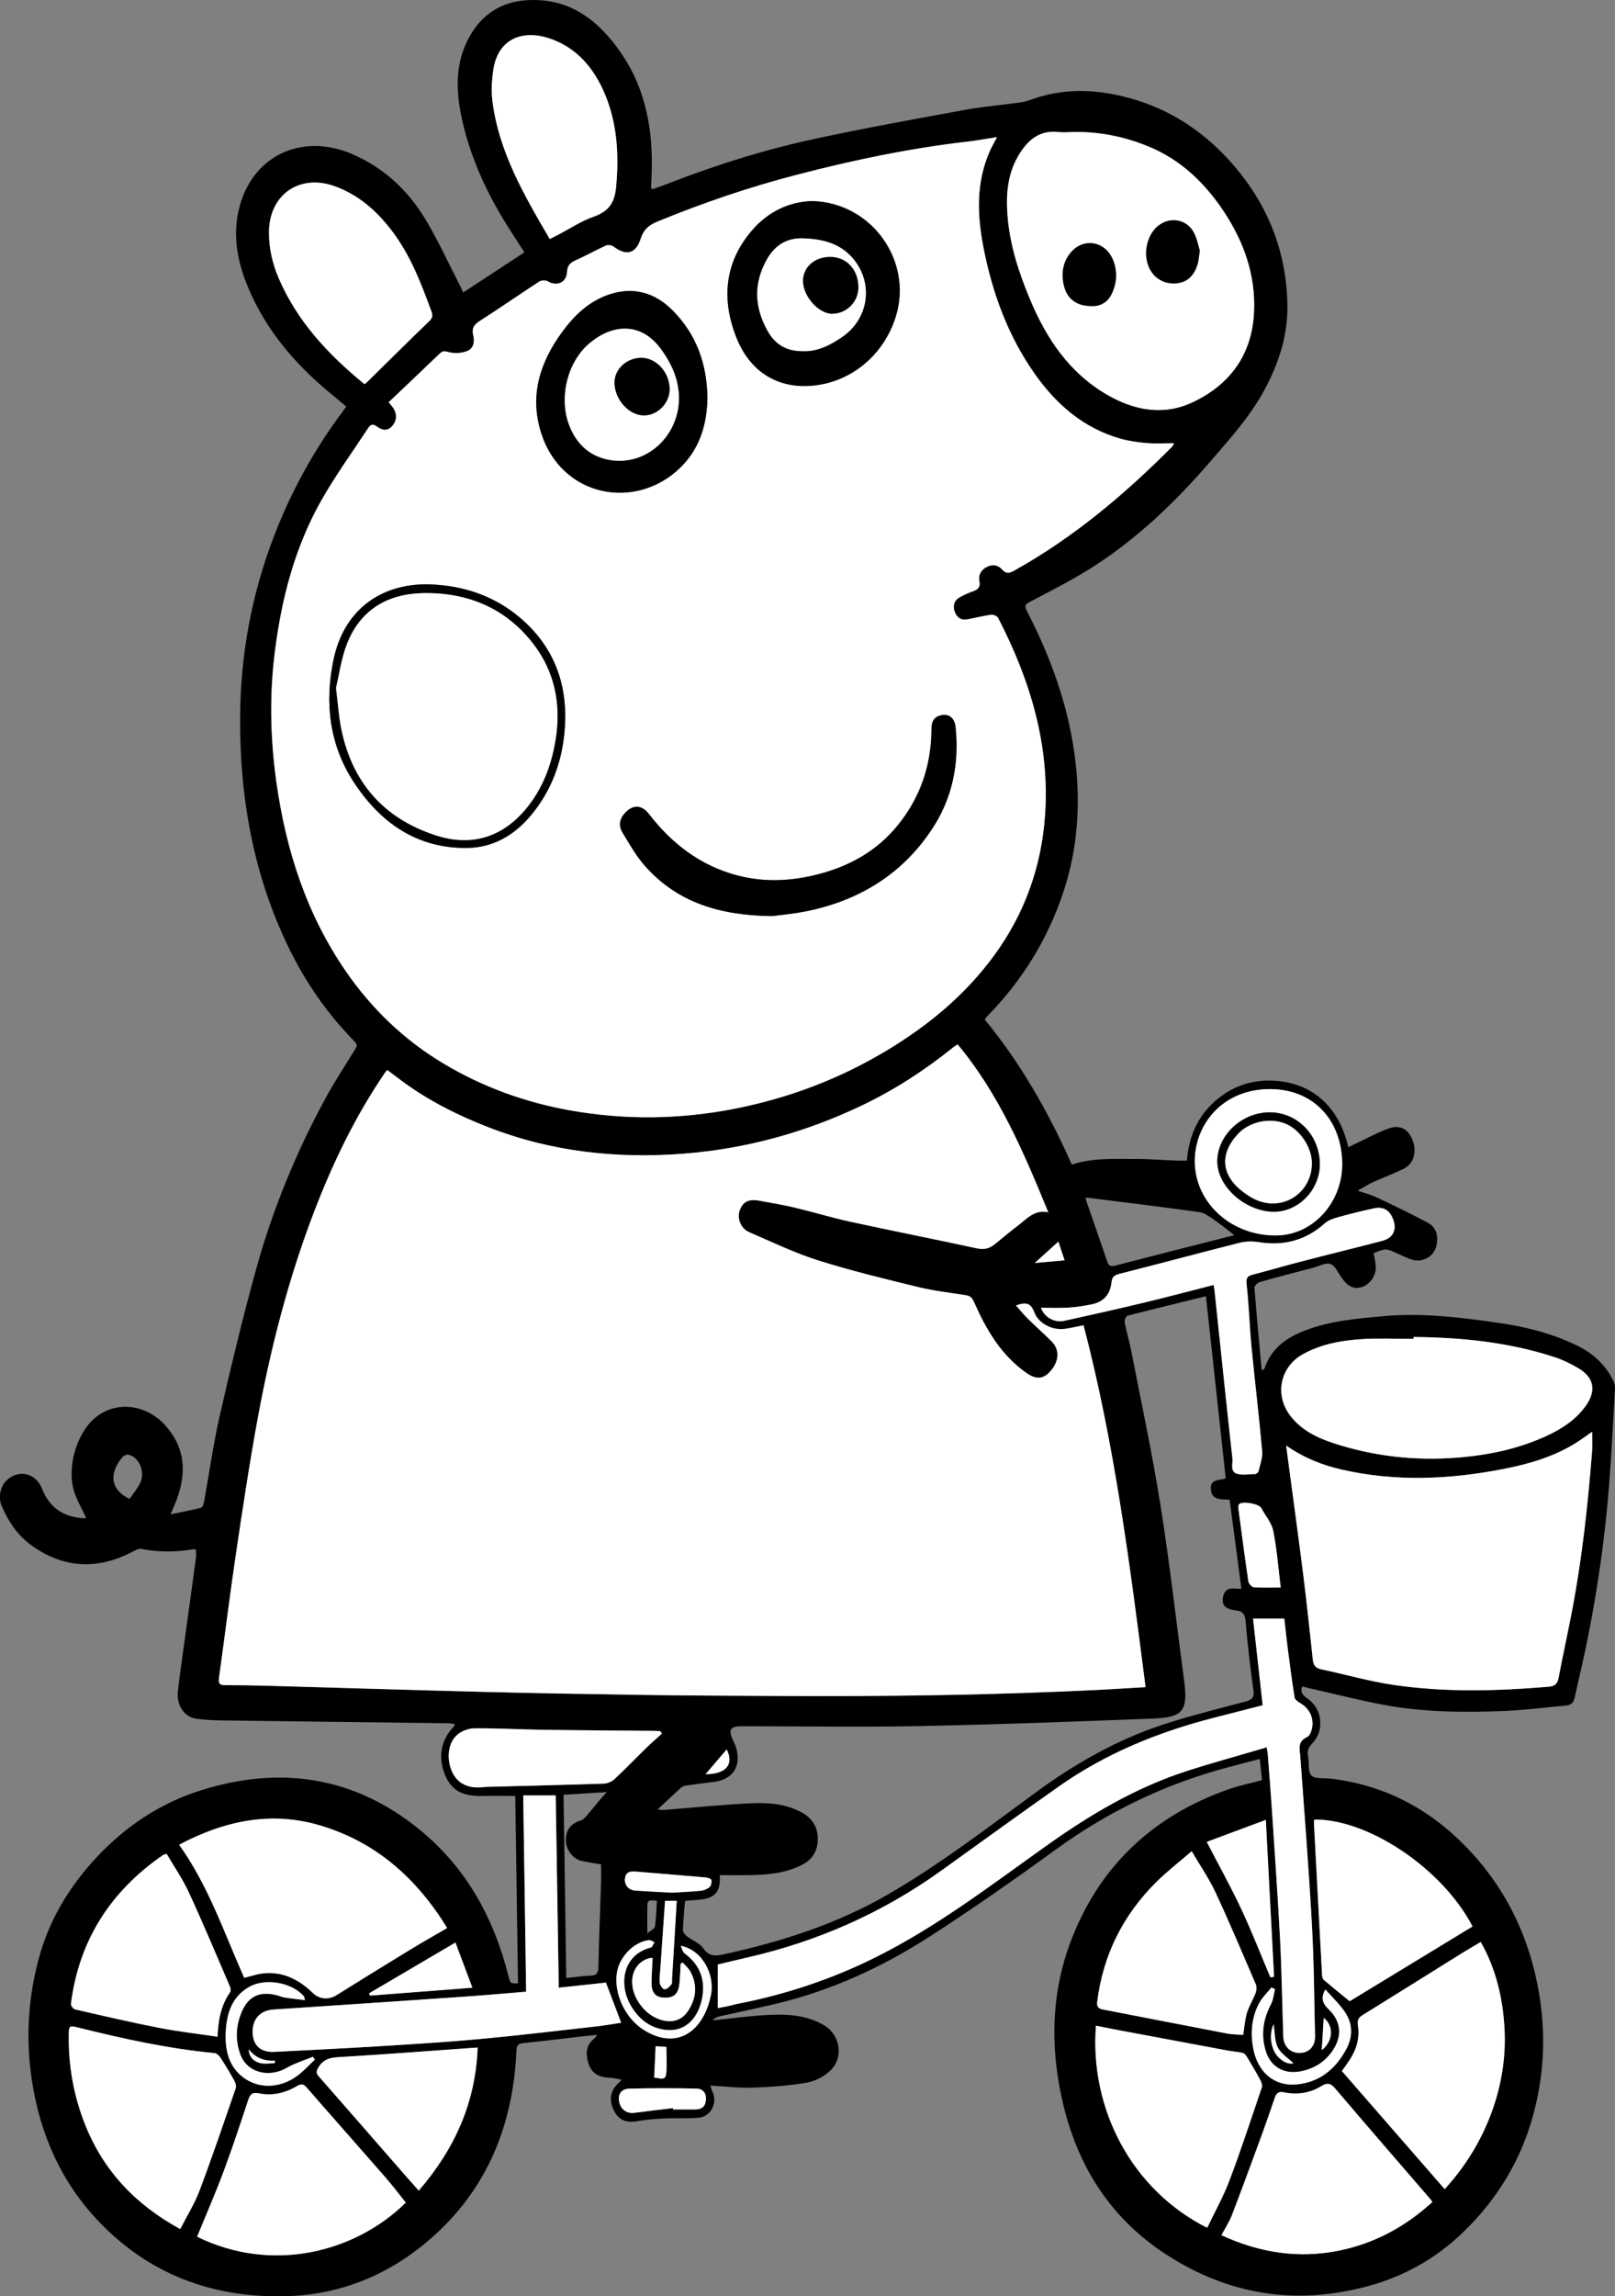 <?xml version="1.0" encoding="utf-8"?>
<!-- Generator: Adobe Illustrator 26.0.0, SVG Export Plug-In . SVG Version: 6.00 Build 0)  -->
<svg version="1.1" id="Capa_1" xmlns="http://www.w3.org/2000/svg" xmlns:xlink="http://www.w3.org/1999/xlink" x="0px" y="0px"
	 viewBox="0 0 595.28 845.86" style="enable-background:new 0 0 595.28 845.86;" xml:space="preserve">
<rect x="0" y="0" width="595.28" height="845.86" fill="#808080" stroke="none"/>
<style type="text/css">
	.st0{fill:#FFFFFF;}
</style>
<g>
	<path d="M362.98,375.57c13.35,16.22,23.63,34.38,32.08,53.43c7.71-2.55,15.38-2.02,22.97-2.07c5.19-0.03,10.38,0.4,15.57,0.6
		c1.2,0.05,2.41,0.01,3.91,0.01c0.69-9.66,4.56-17.61,12.2-23.44c5.52-4.21,11.92-6.23,18.79-6.05c14.7,0.37,25.06,9.34,28.48,24.56
		c1.03-0.5,1.97-0.98,2.92-1.42c3.99-1.87,7.88-4.05,12.02-5.51c4.21-1.48,7.19,0.28,8.75,4.34c1.66,4.33,0.4,8.73-3.32,10.55
		c-3.64,1.78-7.47,3.17-11.16,4.85c-1.76,0.8-3.4,1.87-5.75,3.19c2.91,1.02,5.16,1.59,7.22,2.57c6.28,2.99,12.57,5.98,18.69,9.28
		c2.81,1.51,3.77,4.35,3.27,7.57c-0.48,3.11-2.3,5.19-5.24,6.07c-1.17,0.35-2.63,0.32-3.81-0.03c-1.97-0.6-3.83-1.58-5.73-2.43
		c-4.01-1.8-4.01-1.81-8.51-0.02c0.27,1.73,0.72,3.45,0.77,5.19c0.1,3.25-2.28,6.43-5.23,7.33c-2.76,0.85-4.95-0.15-7.16-3.19
		c-1.37-1.88-2.46-4.6-4.31-5.32c-1.71-0.67-4.26,0.81-6.43,1.38c-6.57,1.73-13.15,3.42-19.68,5.28c-0.8,0.23-1.96,1.42-1.91,2.08
		c0.77,9.97,1.71,19.94,2.63,29.9c0.01,0.15,0.22,0.28,0.42,0.53c0.25-0.28,0.6-0.49,0.7-0.79c2.39-7.14,7.77-11.09,14.46-13.73
		c9.55-3.76,19.63-4.57,29.69-5.47c14.12-1.26,28.09,0.49,42.03,2.48c9.93,1.42,19.61,3.85,28.71,8.24
		c6.05,2.92,10.84,7.17,13.74,13.32c0.38,0.81,0.55,1.82,0.5,2.71c-0.67,11.79-1.25,23.58-2.15,35.35
		c-1.46,19.03-4.17,37.9-7.89,56.61c-1.45,7.31-3.22,14.55-4.8,21.83c-0.39,1.81-1.34,2.77-3.24,2.94
		c-7.61,0.65-15.21,1.7-22.84,1.99c-14.64,0.56-29.3,0.49-43.77-2.17c-9.43-1.74-18.74-4.14-28.1-6.25c-0.8-0.18-1.6-0.39-2.46-0.6
		c-0.92,2.29,0.43,3.34,1.83,4.34c3.74,2.69,5.25,6.5,4.69,10.87c-0.26,2-1.35,4.21-2.75,5.64c-1.53,1.56-2.03,2.9-1.63,4.95
		c0.47,2.38-0.13,5.63,1.24,6.99c1.36,1.36,4.58,0.86,7,1.14c19.54,2.26,35.97,10.84,49.65,24.78
		c15.69,15.99,24.58,35.36,27.72,57.4c2.01,14.09,1.11,28.02-2.66,41.82c-4.6,16.85-13.4,31.14-25.87,43.17
		c-10.11,9.74-22.08,16.4-35.69,19.97c-25.97,6.82-50.28,3.07-72.96-11.38c-23.17-14.76-35.45-36.43-40.18-62.92
		c-3.17-17.75-2.24-35.4,4.02-52.23c10.38-27.92,30.18-46.73,58.29-56.64c3.98-1.4,8.15-2.25,12.46-3.41
		c-0.26-2.41-0.52-4.9-0.83-7.8c-4.71,1.24-9.15,2.35-13.57,3.57c-22.33,6.18-42.8,16.11-61.58,29.77
		c-15.19,11.04-30.61,21.81-46.39,32c-17.36,11.21-36.04,19.82-56.25,24.71c-7.06,1.71-14.18,3.16-21.27,4.75
		c-0.93,0.21-1.83,0.58-2.57,1.5c6.06-0.64,12.1-1.46,18.17-1.88c7.76-0.54,15.52-0.5,22.59,3.51c6.21,3.52,7.71,11.98,2.56,16.87
		c-2.28,2.17-5.58,3.91-8.67,4.44c-6.56,1.13-13.27,1.61-19.93,1.83c-5.05,0.17-10.12-0.46-15.58-0.75
		c0.31,0.98,0.41,1.59,0.68,2.11c2.09,3.94-0.38,9.27-4.85,9.7c-4.31,0.41-8.68,0.1-13.01,0.3c-3.19,0.14-6.41,0.4-9.55,0.96
		c-4.25,0.75-6.99-0.29-8.79-3.79c-2.04-4-1.39-7.62,1.88-10.41c0.2-0.17,0.34-0.41,0.87-1.07c-1.7-0.28-3.1-0.67-4.51-0.72
		c-3.77-0.13-6.54-1.52-7.71-5.38c-1.08-3.54-0.9-6.7,2.3-9.13c0.26-0.2,0.41-0.54,0.95-1.28c-2.39,0.26-4.29,0.45-6.18,0.66
		c-6.94,0.8-13.87,1.67-20.82,2.37c-1.89,0.19-2.65,0.54-2.75,2.78c-1.21,27.34-10.73,51.08-31.65,69.3
		c-15.05,13.11-32.76,20.55-52.87,21.16c-27.22,0.83-50.91-7.92-69.78-27.86c-13.55-14.32-21.2-31.69-24.24-51.16
		c-2.47-15.85-1.5-31.53,2.9-46.86c3.91-13.62,11.24-25.47,20.95-35.85c10.75-11.48,23.55-19.96,38.46-24.63
		c29.2-9.13,56.39-5.14,80.48,14.47c17.18,13.99,27.34,32.43,32.73,53.69c0.77,3.03,0.7,3.05,3.59,2.98
		c-0.34-22.9-0.67-45.79-1.01-69.04c-4.22,0-8.16-0.06-12.1,0.01c-7.42,0.14-11.32-2-13.74-7.65c-2.74-6.37-1.59-13.01,3.07-17.79
		c0.18-0.18,0.26-0.45,0.55-0.97c-0.85-0.15-1.53-0.36-2.22-0.37c-28.05-0.36-56.1-0.68-84.15-1.06c-3-0.04-6.02-0.21-8.99-0.62
		c-4.45-0.61-7.37-4.96-6.77-10.19c0.71-6.28,1.64-12.54,2.5-18.81c1.38-10.1,2.79-20.19,4.16-30.3c0.12-0.92,0.02-1.87,0.02-2.83
		c-0.28-0.13-0.55-0.39-0.76-0.35c-6.48,1.13-12.94,1.24-19.43-0.08c-1.01-0.2-2.31,0.57-3.36,1.12
		c-12.85,6.67-25.25,6.08-37.07-2.38c-5.13-3.67-8.54-8.79-10.99-14.51c-1.46-3.4-0.45-7.49,1.99-9.66
		c4.49-3.97,10.6-2.48,12.89,3.34c2.84,7.2,8.22,10.48,15.7,10.83c0.15,0.01,0.31-0.19,0.48-0.3c-1.36-2.85-2.92-5.62-4.03-8.55
		c-3.36-8.81,0.15-21.99,7.3-28.09c7.62-6.49,18.87-5.14,25.89,2.64c7.6,8.43,7.91,17.7,4.16,27.7c-0.52,1.39-1.16,2.74-2.17,5.13
		c4.28-0.88,7.81-1.52,11.26-2.43c0.55-0.15,0.97-1.5,1.13-2.35c1.93-10.58,3.39-21.26,5.79-31.73
		c4.13-18.02,8.45-36.01,13.38-53.82c6.08-21.99,14.73-43.04,25.65-63.09c3.29-6.04,7.09-11.81,10.7-17.67
		c0.69-1.12,1.18-1.82-0.08-3.09c-10.08-10.25-18.17-21.93-24.42-34.87c-12.92-26.72-17.93-55.07-17.76-84.57
		c0.13-22.73,4.13-44.72,12.19-65.92c6.41-16.85,14.97-32.57,25.85-46.99c0.34-0.45,0.65-0.91,1.1-1.55
		c-3.2-2.68-6.41-5.26-9.49-7.97c-11.86-10.44-21.45-22.58-27.31-37.39c-3.1-7.83-4.7-15.95-3.36-24.41
		c3.4-21.46,22.65-31.83,42.57-23.12c11.6,5.07,20.38,13.33,26.78,23.97c4.7,7.82,8.49,16.18,12.68,24.31
		c0.42,0.82,0.79,1.68,1.22,2.6c7.54-4.95,14.92-9.78,22.55-14.78c-2.05-3.18-4.19-6.45-6.27-9.77
		c-7.6-12.07-13.49-24.9-16.65-38.85c-2.38-10.53-2.8-21.02,2.71-30.87c4.57-8.17,11.58-12.76,20.99-13.38
		c15.77-1.04,26.49,7.32,34.83,19.41c9.34,13.54,11.92,28.96,11.28,45.09c-0.06,1.41-0.15,2.83-0.2,4.24
		c-0.01,0.17,0.11,0.35,0.3,0.95c1.79-0.64,3.6-1.23,5.37-1.92c17.95-7.03,36.33-12.79,55.17-16.82
		c18.25-3.91,36.63-7.23,54.99-10.59c6.57-1.2,13.27-1.75,19.9-2.66c1.39-0.19,2.79-0.51,4.11-1c9.46-3.49,19.17-4.03,29-2.33
		c19.8,3.42,35.72,13.64,48.1,29.1c11.28,14.09,17.3,30.36,17.61,48.62c0.18,10.66-2.7,20.2-7.56,29.75
		c-5.46,10.75-13.37,19.39-21.01,28.26c-12.67,14.69-26.67,28.11-43.1,38.63c-6.97,4.46-14.38,8.24-21.72,12.09
		c-3.79,1.99-3.87,1.73-1.94,5.52c8.22,16.18,14.32,33.07,16.83,51.13c2.4,17.27,1.46,34.31-4.03,50.92
		c-5.81,17.59-15.36,32.95-28.37,46.15C363.44,374.83,363.32,375.08,362.98,375.57z M143.26,148.18c0.78,0.93,1.15,1.34,1.48,1.78
		c1.71,2.33,1.61,4.99-0.19,6.99c-1.92,2.13-3.91,1.45-5.78,0.07c-1.58-1.17-2.42-0.33-3.2,0.87c-5.73,8.75-11.9,17.25-17.06,26.33
		c-9.88,17.4-14.78,36.5-17.24,56.21c-1.97,15.81-1.63,31.65,0.58,47.44c3.52,25.2,11.13,48.92,25.72,70.03
		c9.52,13.77,21.39,25.15,35.77,33.78c14.47,8.68,30.06,14.35,46.69,17.32c20.32,3.64,40.62,3.36,60.8-0.6
		c19.86-3.89,38.59-10.96,56.01-21.45c15.38-9.26,28.95-20.46,39.59-35.02c11.28-15.43,17.46-32.79,18.77-51.75
		c1.79-25.93-5.56-49.84-17.32-72.6c-0.35-0.67-1.76-1.24-2.58-1.13c-2.98,0.41-5.9,1.18-8.86,1.71c-2.34,0.42-3.85-0.85-4.57-2.91
		c-0.77-2.21-0.14-4.15,1.99-5.32c1.48-0.82,3.05-1.52,4.65-2.07c1.94-0.67,2.94-1.57,2.47-3.91c-0.45-2.24,0.72-4.07,2.75-5.13
		c2.1-1.1,4.19-0.7,5.69,0.99c1.5,1.68,2.7,1.33,4.39,0.38c21.81-12.14,40.66-28.03,58.18-45.61c0.38-0.38,0.54-0.99,0.71-1.31
		c-3.47,0-6.77,0.21-10.04-0.06c-3.27-0.27-6.59-0.74-9.74-1.64c-13.51-3.86-23.54-12.56-31.46-23.77
		c-9.97-14.1-15.75-30.02-19.01-46.87c-2.31-11.94-2.69-23.83,2.4-35.3c0.69-1.56,1.56-3.05,2.63-5.12
		c-3.96,0.61-7.28,1.23-10.62,1.62c-21.42,2.45-42.46,6.86-63.3,12.28c-17.46,4.54-34.49,10.34-51.18,17.19
		c-3.24,1.33-5.14,2.96-6.24,6.39c-1.79,5.57-5.37,6.33-9.99,2.84c-0.68-0.51-2.07-0.71-2.82-0.37c-3.78,1.71-7.4,3.76-11.19,5.45
		c-2.03,0.9-3.03,1.93-3.15,4.34c-0.2,3.91-3.84,5.37-7.12,3.35c-0.75-0.46-2.34-0.38-3.11,0.12c-7.35,4.78-14.55,9.8-21.94,14.52
		c-2.19,1.4-3.02,2.82-2.38,5.29c0.63,2.44,0.04,4.9-2.29,5.8c-2,0.78-4.57,0.93-6.64,0.4c-1.46-0.37-2.26-0.61-3.38,0.47
		C155.95,136.16,149.71,142.05,143.26,148.18z M142.74,394.16c-0.47,0.58-0.67,0.78-0.82,1.01c-10.81,15.84-19.1,32.98-25.97,50.82
		c-9.49,24.66-16.07,50.14-20.86,76.07c-3.08,16.69-5.6,33.49-8.1,50.28c-2.27,15.28-4.15,30.62-6.27,45.93
		c-0.27,1.92,0.31,2.53,2.19,2.52c5-0.01,10.01,0.06,15.01,0.2c26.52,0.74,53.04,1.59,79.56,2.25c19.82,0.5,39.64,0.85,59.47,1.14
		c15.96,0.23,31.92,0.28,47.88,0.38c40.8,0.24,81.59-0.26,122.35-2.36c4.95-0.26,9.89-0.58,15.07-0.89
		c-5.76-45.06-11.44-89.65-22.85-133.28c-2.6,0.5-4.7,1-6.84,1.3c-4.74,0.66-9.69-1.98-11.22-5.88c-1.38-3.52-2.76-4.13-6.85-2.74
		c1.52,1.71,2.86,3.39,4.38,4.89c2.89,2.85,5.96,5.52,8.81,8.41c2.95,3,2.75,7.15-0.32,10.74c-2.7,3.16-5.35,3.44-9.19,0.73
		c-9.29-6.57-14.74-16.02-19.2-26.13c-0.68-1.55-1.46-2.17-3.01-2.41c-5.87-0.92-11.81-1.59-17.56-3c-12.36-3.02-24.75-6-36.87-9.83
		c-8.69-2.75-16.99-6.76-25.39-10.39c-3.16-1.36-4.57-5.14-3.47-8.07c1.2-3.22,3.33-4.26,7.3-3.51c4.26,0.8,8.56,1.48,12.77,2.48
		c6.97,1.66,13.84,3.76,20.83,5.28c15.48,3.37,31.03,6.42,46.52,9.78c2.62,0.57,4.6,0.08,6.54-1.49c2.93-2.38,5.82-4.83,8.83-7.1
		c3.15-2.38,5.86-5.79,10.94-4.69c-9.08-22.09-18.16-43.57-33.45-61.88c-0.79,0.57-1.33,0.92-1.83,1.32
		c-10.34,8.29-21.37,15.45-33.37,21.19c-20.77,9.92-42.6,15.95-65.47,17.76c-24.74,1.97-48.97-0.64-72.33-9.74
		c-11.24-4.38-21.89-9.69-31.6-16.86C146.54,397.02,144.75,395.66,142.74,394.16z M242.37,666.57c1.24,0.08,1.86,0.19,2.47,0.14
		c10.44-0.82,20.86-1.88,31.31-2.41c6.6-0.34,13.26,0.03,19.31,3.33c3.78,2.06,5.91,5.18,5.97,9.57c0.06,4.37-1.78,7.63-5.68,9.68
		c-6.03,3.16-12.6,3.73-19.24,3.85c-3.71,0.07-7.43,0.01-11.24,0.01c0.94,10.06-6.76,8.77-12.77,9.49
		c-0.3,3.79-0.68,7.26-0.78,10.74c-0.02,0.75,0.77,1.73,1.45,2.26c2,1.56,4.68,2.55,6.09,4.49c2.12,2.94,4.22,2.89,7.38,2.21
		c21.24-4.61,41.76-11.14,60.67-22.08c19.16-11.09,36.69-24.56,54.5-37.6c14.52-10.63,29.95-19.43,47.05-25.02
		c9.85-3.22,19.94-5.69,29.95-8.37c2.39-0.64,3.64-1.3,3.2-4.29c-1.22-8.4-2.15-16.84-2.88-25.29c-0.22-2.58-1.08-3.82-3.57-4.05
		c-0.65-0.06-1.31-0.21-1.95-0.37c-2.33-0.59-3.25-2.1-2.85-4.44c0.39-2.32,1.75-3.45,4.14-3.26c0.79,0.06,1.59,0.09,2.68,0.15
		c-1.49-11.2-2.93-22.07-4.36-32.89c-4.98,0.06-6.54-0.75-6.88-3.64c-0.49-4.12,3.15-3.33,5.45-4.2
		c-2.43-22.4-4.86-44.68-7.29-67.09c-9.61,2.36-19.31,4.7-28.96,7.2c-0.53,0.14-1.13,1.73-0.98,2.5c0.68,3.52,1.74,6.96,2.42,10.47
		c3.67,18.89,7.74,37.72,10.75,56.71c3.42,21.52,5.87,43.2,8.74,64.81c1.45,10.92-0.37,13.47-11.35,13.89
		c-28.68,1.1-57.37,2.19-86.06,2.76c-21.81,0.43-43.64,0.06-65.46,0.06c-4.56,0-5.28,1.22-3.31,5.4c0.36,0.77,0.73,1.54,0.98,2.34
		c2.13,7.04-1.12,11.96-8.41,12.81c-3.19,0.37-6.37,0.79-9.55,1.24c-0.73,0.1-1.6,0.24-2.11,0.7
		C248.36,660.92,245.59,663.56,242.37,666.57z M474.07,532.5c0.27,2.05,0.42,3.26,0.58,4.46c1.92,14.4,3.91,28.79,5.72,43.21
		c1.31,10.39,2.4,20.81,3.52,31.22c0.21,1.91,0.88,3.06,2.94,3.5c9.03,1.91,17.95,4.49,27.06,5.82c18.86,2.75,37.83,2.22,56.78,0.65
		c2.2-0.18,3.36-0.94,3.8-3.25c1.54-8.15,3.34-16.25,4.9-24.39c3.73-19.48,5.88-39.17,7.44-58.92c0.19-2.36,0.03-4.75,0.03-7.37
		c-2.29,1.58-4.29,3.11-6.44,4.41c-8.1,4.92-17.04,7.5-26.26,9.3c-19.84,3.88-39.68,4.76-59.56,0.23
		C487.46,539.73,480.75,537.12,474.07,532.5z M394.18,48.69c-1.23,0-2.47,0.13-3.68-0.02c-7.37-0.96-11.82,2.99-15.23,8.85
		c-3.93,6.75-4.47,14.11-3.92,21.64c0.8,10.95,4.17,21.24,8.39,31.28c6.04,14.4,14.48,26.95,28.35,34.97
		c10.08,5.83,20.88,7.83,31.68,2.68c13.73-6.55,21.74-17.59,22.45-33.12c0.64-13.8-3.83-26.2-11.44-37.51
		c-6.87-10.21-15.56-18.53-27.06-23.33C414.32,50.2,404.45,48.24,394.18,48.69z M466.9,643.66c0.19,1.16,0.34,1.78,0.39,2.39
		c0.49,6.4,1.02,12.8,1.44,19.2c1.08,16.48,2.26,32.95,3.12,49.44c0.62,11.87,0.76,23.77,1.18,35.66c0.13,3.61,2.81,6.05,6.21,5.9
		c3.34-0.15,5.56-2.51,5.48-6.23c-0.31-13.77-0.4-27.56-1.17-41.31c-1.15-20.54-2.76-41.06-4.26-61.58
		c-0.21-2.88-1.2-5.56,2.57-7.29c1.23-0.56,2-3.43,1.93-5.2c-0.13-3.11-1.75-5.69-4.64-7.33c-0.8-0.46-1.84-1.26-1.97-2.03
		c-0.93-5.76-1.68-11.55-2.43-17.34c-0.49-3.81-0.9-7.63-1.37-11.71c-3.82,0-7.45,0-11.51,0c1.19,10.68,2.38,21.32,3.56,31.94
		c-6.35,1.63-12.36,3.16-18.36,4.71c-20.36,5.25-39.59,13.09-56.85,25.26c-14.42,10.17-28.74,20.5-43.06,30.81
		c-21.67,15.59-45.57,26.17-71.56,32.11c-3.9,0.89-7.79,1.85-11.02,2.61c0,5.64,0,10.79,0,16.05c1.22-0.23,2.51-0.44,3.78-0.72
		c1.29-0.28,2.56-0.67,3.85-0.92c17.32-3.39,33.92-8.88,49.77-16.69c22.91-11.29,43.09-26.79,63.75-41.5
		c16.17-11.51,33.05-21.51,52.03-27.6C447.25,649.24,456.89,646.61,466.9,643.66z M521.02,492.51c0,0.24-0.01,0.47-0.01,0.71
		c-6.32,0-12.66-0.31-18.95,0.08c-7.55,0.47-15.02,1.79-21.78,5.53c-8.49,4.69-10.58,15.05-4.65,22.74
		c4.17,5.41,10.06,8.17,16.3,10.19c14.52,4.7,29.42,6.37,44.66,5.23c11.68-0.87,22.97-3.18,33.64-8.13
		c5.55-2.58,10.59-5.87,14.21-10.91c4.09-5.69,3.11-10.58-2.85-14.03c-2.68-1.55-5.51-2.97-8.44-3.93
		C556.23,494.42,538.73,492.67,521.02,492.51z M66.03,679.54c10.91,15.28,16.62,32.56,24.01,49.03c2.43-0.6,4.57-1.37,6.77-1.63
		c7.42-0.85,13.37,2.24,18.56,7.25c2.41,2.33,5.88,2.5,8.64,0.77c8.95-5.59,17.93-11.13,26.94-16.63c4.49-2.73,9.07-5.32,13.87-8.13
		c-11.23-18.26-26.13-31.55-46.58-37.7C100.06,667.03,82.89,670.63,66.03,679.54z M532.5,806.4c15.52-16.87,23.04-38.54,22.08-58.49
		c-0.55-11.39-3.04-22.41-8.8-32.55c-2.78,1.66-5.15,3.03-7.46,4.47c-12.07,7.52-24.11,15.08-36.21,22.56
		c-1.55,0.96-1.84,2.03-1.58,3.75c0.72,4.58-0.5,8.79-3.02,12.63c-0.92,1.4-1.92,2.74-2.9,4.14
		C507.28,777.44,519.84,791.86,532.5,806.4z M72.66,823.94c27.71,13.57,58.25,5.79,76.9-12.58c-2.47-3.07-4.84-6.25-7.44-9.22
		c-9.62-11.02-19.34-21.96-28.95-33c-1.2-1.38-1.96-1.73-3.7-0.7c-4.24,2.52-8.97,3.68-13.85,2.7c-2.44-0.49-3.38,0.12-4.11,2.34
		c-2.91,8.77-5.78,17.56-9.02,26.21C79.47,807.79,76.02,815.72,72.66,823.94z M450.22,823.38c14.01,6.46,28.42,8.71,43.41,5.66
		c13.1-2.67,24.46-8.85,34.36-17.92c-0.44-0.57-0.65-0.88-0.89-1.16c-11.65-13.51-23.36-26.97-34.91-40.57
		c-1.77-2.08-2.94-2.28-5.25-0.87c-4.17,2.54-8.87,3.24-13.66,2.22c-1.97-0.42-2.82,0.35-3.39,1.98c-1.55,4.45-3.05,8.93-4.67,13.35
		c-3.67,10-7.34,20-11.15,29.94C453.1,818.53,451.57,820.83,450.22,823.38z M193.93,733.68c-7.45,0.61-14.75,1.27-22.06,1.78
		c-23.73,1.64-47.46,3.24-71.19,4.8c-4.83,0.32-7.79,3.62-7.55,8.7c0.22,4.7,3.14,7.15,8.1,6.88c12.34-0.67,24.68-1.22,37.01-1.98
		c12.71-0.78,25.44-1.54,38.12-2.7c14.37-1.32,28.7-3.05,43.04-4.65c3.33-0.37,6.64-0.96,9.56-1.39c-1.9-4.99-3.71-9.76-5.62-14.79
		c-5.38,0.58-11.24,1.21-17.39,1.87c-0.38-23.9-0.75-47.44-1.12-70.82c-4.28,0-8.01,0-11.97,0
		C193.21,685.57,193.56,709.4,193.93,733.68z M66.43,821.12c2.45-4.81,5.27-9.32,7.11-14.2c4.69-12.44,8.97-25.04,13.31-37.61
		c0.27-0.79-0.02-1.98-0.45-2.76c-1.63-2.94-3.37-5.82-5.2-8.64c-0.47-0.72-1.37-1.55-2.15-1.62c-17.15-1.62-33.9-5.33-50.57-9.47
		c-2.8-0.7-3.09-0.53-3.14,2.34c-0.21,11.66,1.78,22.92,6.13,33.75C38.28,799.8,50.04,812.16,66.43,821.12z M444.97,820.65
		c2.83-5.94,5.98-11.55,8.23-17.5c4.26-11.29,8.02-22.76,11.89-34.2c0.26-0.77-0.13-1.93-0.56-2.73c-1.54-2.87-3.19-5.69-4.87-8.48
		c-0.37-0.62-0.98-1.36-1.61-1.51c-2.01-0.46-4.1-0.6-6.13-0.98c-13.06-2.42-26.11-4.87-39.16-7.32c-2.93-0.55-5.85-1.14-8.8-1.72
		C401.6,776.72,417.03,806.6,444.97,820.65z M134.35,141.51c0.48-0.39,0.79-0.6,1.05-0.86c7.53-7.4,15.01-14.85,22.62-22.17
		c1.2-1.16,1.63-2.02,1.05-3.59c-3.81-10.38-7.71-20.71-14.47-29.64c-5.57-7.35-12.2-13.32-21.04-16.58
		c-13.06-4.82-24.38,2.99-24.42,16.89c-0.02,5.85,1.24,11.44,3.52,16.78C109.48,118.3,120.93,130.54,134.35,141.51z M202.64,88.05
		c1.15-0.58,1.98-0.99,2.79-1.42c4.43-2.31,8.68-5.15,13.35-6.8c5.5-1.94,7.76-5.04,8.3-10.94c1.09-11.79,0.47-23.24-4.12-34.2
		c-4.01-9.58-10.46-17.25-20.57-20.58c-10.07-3.31-18.96,0.36-20.59,11.77c-0.53,3.69-0.77,7.56-0.31,11.25
		C183.84,55.88,193.13,71.79,202.64,88.05z M80.18,750.27c0.24-6.31,1.33-11.69,4.65-16.42c0.32-0.46,0.19-1.47-0.08-2.08
		c-5-11.59-9.87-23.24-15.16-34.7c-2.3-4.98-5.48-9.55-8.15-14.13c-0.92,0.24-1.13,0.25-1.28,0.35
		c-19.37,13.34-31.06,31.45-34.02,54.93c-0.08,0.61,0.91,1.83,1.59,1.99c10.28,2.36,20.55,4.76,30.9,6.78
		C65.64,748.36,72.75,749.16,80.18,750.27z M439.25,681.93c-4.73,4.1-9.14,7.49-13.05,11.37c-12.25,12.18-19.61,26.84-21.76,44.06
		c-0.23,1.85,0.42,2.53,2.11,2.86c15.27,2.94,30.52,5.95,45.79,8.86c1.98,0.38,4.05,0.34,5.89,0.48c0.49-3.01,0.66-5.68,1.42-8.18
		c0.76-2.49,2.22-4.75,3.15-7.2c0.36-0.95,0.48-2.28,0.1-3.18c-4.87-11.35-9.67-22.73-14.87-33.92
		C445.66,692.03,442.43,687.37,439.25,681.93z M542.77,709.65c-11.25-21.57-38.75-39.67-58.36-39.37c-0.03,0.43-0.11,0.88-0.09,1.33
		c0.98,18.66,1.97,37.31,2.99,55.97c0.03,0.61,0.22,1.41,0.64,1.76c3.27,2.78,6.62,5.47,9.53,7.85
		C512.5,728.06,527.55,718.91,542.77,709.65z M447.33,473.34c0.15,0.88,0.25,1.33,0.29,1.78c2.19,20.73,4.32,41.47,6.63,62.2
		c0.21,1.91-1.02,4.83,1.82,5.61c2.01,0.55,4.31,0.07,6.48,0.06c0.09,0,0.22,0.03,0.28-0.02c0.36-0.27,0.93-0.51,1-0.85
		c0.55-2.52,1.59-5.11,1.37-7.58c-1.14-12.85-2.7-25.67-3.94-38.51c-0.72-7.51-0.93-15.06-1.75-22.56c-0.24-2.18-0.18-3.3,2.06-3.89
		c6.2-1.63,12.35-3.41,18.55-5.02c9.77-2.53,19.57-4.91,29.33-7.47c3.64-0.95,5.18-3.55,4.38-6.71c-1.04-4.14-3.51-6.06-7.29-5.28
		c-4.43,0.92-8.82,2.03-13.18,3.24c-1.75,0.49-3.69,1.09-4.99,2.25c-7.13,6.39-15.31,8.51-24.68,6.95
		c-2.23-0.37-4.69-0.26-6.88,0.29c-14.72,3.72-29.38,7.66-44.1,11.39c-1.92,0.49-2.81,1.02-3.03,3.17c-0.47,4.48-3,7.21-7.15,8.06
		c-2.86,0.59-5.77,1.06-8.68,1.24c-3.39,0.21-6.8,0.05-10.17,0.05c1.18,3.43,4.85,5.63,8.62,4.8c9.75-2.14,19.5-4.33,29.21-6.66
		C430.05,477.84,438.51,475.59,447.33,473.34z M154.35,806.96c13.2-15.3,20.96-32.36,21.71-52.71c-1.34,0.09-2.35,0.16-3.36,0.23
		c-15.99,1.13-31.98,2.37-47.98,3.31c-3.31,0.19-5.73,0.93-7.42,3.92c-0.73,1.29-0.84,1.98,0.19,3.15
		c10.59,12.04,21.11,24.14,31.65,36.22C150.79,802.97,152.47,804.84,154.35,806.96z M244,638.58c-0.2-0.29-0.4-0.58-0.61-0.88
		c-0.64-0.04-1.28-0.1-1.92-0.1c-13.79-0.13-27.57-0.2-41.36-0.4c-8.4-0.12-16.8-0.6-25.19-0.55c-2.14,0.01-4.7,0.95-6.33,2.33
		c-3.57,3.03-4.11,9.15-1.83,13.93c1.92,4.02,5.71,5.92,10.84,5.45c0.75-0.07,1.51-0.14,2.26-0.16c14.24-0.37,28.49-0.7,42.73-1.18
		c1.34-0.05,2.93-0.75,3.92-1.67c4.01-3.73,7.8-7.68,11.72-11.51C240.1,642.03,242.08,640.33,244,638.58z M494.72,428.01
		c-0.48-16.51-11.72-27.4-27.92-26.79c-16.8,0.63-26.49,13.52-26.4,26.68c0.12,15.59,14.07,27.68,30.6,27.18
		C484.4,454.67,495.14,442.42,494.72,428.01z M400.33,441.13c-0.03,0.17-0.19,0.48-0.11,0.7c2.64,7.66,5.33,15.3,7.93,22.97
		c0.57,1.68,1.44,1.79,3.01,1.38c12.77-3.32,25.57-6.55,38.36-9.8c1.64-0.42,3.29-0.82,5.47-1.36c-2.92-2.24-5.23-4.16-7.69-5.83
		c-1.63-1.11-3.43-2.44-5.28-2.7C428.21,444.58,414.38,442.91,400.33,441.13z M207.72,661.12c0.33,22.54,0.66,44.88,1,67.5
		c3.33-0.33,6.13-0.75,8.93-0.85c2.34-0.08,2.87-1.07,2.92-3.32c0.2-10.18,0.64-20.35,0.96-30.53c0.08-2.41,0.01-4.82,0.01-7.15
		c-2.7-0.47-5.03-0.78-7.32-1.31c-3.14-0.74-5.67-4.24-5.66-7.59c0.01-3.78,1.82-6.14,5.38-7.22c0.72-0.22,1.43-0.78,1.94-1.37
		c1.78-2.04,3.47-4.17,5.21-6.25c0.67-0.79,1.39-1.54,2.58-2.87C217.92,660.51,213.05,660.8,207.72,661.12z M468.25,728.36
		c0.45-0.05,0.91-0.1,1.36-0.15c-1-18.94-1.99-37.87-3.04-57.82c-7.84,2.92-14.9,5.54-21.76,8.1c4.51,8.71,8.9,16.6,12.73,24.75
		C461.4,711.48,464.7,719.98,468.25,728.36z M488.52,732.85c-1.99,3.48-0.69,5.49,1.36,7.47c4.45,4.31,4.88,9.7,1.47,14.85
		c-2.94,4.43-7.05,6.97-12.24,7.9c-5.76,1.04-10.66-1.67-12.46-7.21c-1.97-6.05-1.17-11.88,1.8-17.52c0.87-1.66,1.04-3.7,1.52-5.57
		c-0.44-0.22-0.88-0.44-1.32-0.67c-1.57,1.99-3.5,3.79-4.64,6c-2.55,4.91-3.11,10.28-2.22,15.72c1.64,10.05,8.36,14.56,15.64,14.05
		c8.64-0.6,14.83-5.56,18.86-13.16c2.48-4.67,2.31-9.39-0.66-13.68C493.59,738.07,490.92,735.56,488.52,732.85z M472.06,584.79
		c-0.88-7.08-1.4-14.05-2.75-20.85c-0.59-2.98-2.93-5.6-4.41-8.42c-0.82-1.57-7.09-2.7-8.22-1.36c-0.29,0.34-0.28,1.04-0.21,1.56
		c1.18,8.96,2.35,17.92,3.68,26.85c0.12,0.82,1.25,2.07,1.98,2.13C465.3,584.92,468.49,584.79,472.06,584.79z M136.03,734.29
		c0.12,0.28,0.24,0.55,0.36,0.83c12.37-0.95,24.73-1.91,37.72-2.91c-2.14-5.7-4.15-11.08-6.24-16.64
		C156.87,722.05,146.45,728.17,136.03,734.29z M112.4,736.79c-0.25-0.94-0.24-1.26-0.4-1.44c-4.46-5.12-14.22-6.81-20.09-3.49
		c-6.42,3.63-8.35,9.81-8.69,16.49c-0.32,6.36,0.82,12.55,6.31,16.78c6.2,4.78,14.82,4.09,21.35-1.52c1.8-1.55,3.43-3.28,5.15-4.93
		c-0.22-0.35-0.44-0.7-0.66-1.05c-2.44,0.95-4.9,1.85-7.31,2.88c-1.55,0.66-2.97,1.67-4.55,2.25c-6.32,2.33-12.77-0.17-14.89-5.88
		c-1.96-5.26-1.73-10.59,0.45-15.73c2.44-5.73,6.48-7.68,12.51-6.3c1.1,0.25,2.15,0.75,3.26,0.93
		C107.25,736.18,109.67,736.44,112.4,736.79z M240.54,721.2c-3.17,0.17-5.92,2.43-6.99,5.51c-2.48,7.17,3.88,16.65,11.88,17.74
		c3.45,0.47,6.24-0.83,8.09-3.56c3.12-4.63,3.68-9.64,0.92-14.68c-0.66-1.21-1.81-2.16-2.74-3.23c-0.28,0.12-0.55,0.24-0.82,0.36
		c-0.15,2.57-0.18,5.16-0.49,7.71c-0.45,3.69-2.28,5.07-5.93,4.8c-2.92-0.22-4.35-1.95-4.3-5.49
		C240.19,727.37,240.4,724.39,240.54,721.2z M250.9,716.77c0.47,0.95,0.69,2.23,1.45,2.78c5.95,4.38,7.88,10.29,6.3,17.24
		c-1.57,6.88-6.42,12.51-14.93,10.68c-4.98-1.07-8.63-4.31-11.14-8.58c-4.82-8.19-2.81-18.96,7.3-21.47c0.59-0.15,0.92-1.31,1.37-2
		c-0.7-0.26-1.43-0.81-2.09-0.74c-4.97,0.57-10.01,5.29-11.44,10.56c-2.06,7.65,2.13,17.7,9.33,22.35
		c9.65,6.25,18.74,3.53,23.28-7.03c0.78-1.81,1.34-3.74,1.72-5.67C263.59,727.03,258.63,718.23,250.9,716.77z M248.05,776.56
		c0.02,0.16,0.04,0.33,0.05,0.49c2.74,0,5.47,0.02,8.21-0.01c2.31-0.02,3.68-0.99,3.88-3.5c0.21-2.67-1.23-4.14-3.52-4.18
		c-8.18-0.17-16.38-0.17-24.56,0.02c-3.07,0.07-4.31,1.9-3.92,4.61c0.43,2.94,2.77,4.68,5.6,4.3
		C238.54,777.67,243.29,777.13,248.05,776.56z M247.63,697.2c3.66-0.22,7.15-0.34,10.62-0.7c1.14-0.12,2.4-0.62,3.28-1.35
		c0.58-0.48,0.84-1.72,0.71-2.54c-0.07-0.44-1.24-0.95-1.95-1.01c-8.55-0.76-17.1-1.41-25.65-2.15c-2.18-0.19-4.06-0.08-4.28,2.71
		c-0.18,2.17,1.33,4.07,3.63,4.24C238.59,696.75,243.2,696.95,247.63,697.2z M245.13,700.22c-0.59,8.57-1.17,16.92-1.73,25.27
		c-0.11,1.69-0.41,3.41-0.19,5.06c0.11,0.86,1.17,2.25,1.79,2.24c0.86-0.01,1.86-0.98,2.49-1.79c0.39-0.5,0.19-1.45,0.24-2.2
		c0.28-4.51,0.56-9.02,0.83-13.53c0.3-4.95,0.58-9.9,0.89-15.06C247.85,700.22,246.68,700.22,245.13,700.22z M47.76,552.16
		c1.32-1.94,2.79-3.69,3.8-5.66c1.81-3.51,0.41-8.16-2.67-10.03c-1.56-0.95-2.8-0.82-3.97,0.56
		C41.37,541.22,39.25,548.03,47.76,552.16z M241.66,753.76c-0.19,4.07-0.36,7.76-0.54,11.58c1.9,0.04,4.09,1.31,4.4-1.28
		c0.39-3.22,0.09-6.52,0.09-10.05C244.53,753.94,243.35,753.87,241.66,753.76z M267.86,644.44c-2.79,3.26-5.46,6.38-7.79,9.11
		C267.24,653.6,270.75,650.17,267.86,644.44z M390.11,457.38c-2.85,2.58-5.46,4.94-8.69,7.86c4.16-0.37,7.39-0.66,10.98-0.98
		C391.55,461.7,390.88,459.69,390.11,457.38z M238.6,712.19c1.32-1.12,2.69-1.7,2.81-2.47c0.45-3.1,0.51-6.26,0.72-9.53
		c-1.84-0.1-3.45-0.69-3.51,1.58C238.54,704.93,238.6,708.09,238.6,712.19z M487.2,755.2c4.15-3.23,4.58-8.91,0.71-11.87
		C487.67,747.32,487.44,751.26,487.2,755.2z M469.44,745.67c-1.84,4-0.95,9.54,1.89,12.27c1.62,1.55,3.48,2.56,5.44,2.12
		c-2.05-1.97-4.63-3.54-5.78-5.82C469.78,751.83,469.94,748.74,469.44,745.67z M91.64,754.89c0.2,2.83,1.85,4.46,4.16,5.06
		c1.71,0.44,3.62,0.09,5.44,0.09c0.03-0.33,0.06-0.65,0.09-0.98C97.39,759.34,94.14,758.04,91.64,754.89z"/>
	<path class="st0" d="M143.26,148.18c6.45-6.13,12.69-12.02,18.87-17.97c1.12-1.08,1.92-0.85,3.38-0.47
		c2.07,0.53,4.64,0.37,6.64-0.4c2.33-0.9,2.92-3.36,2.29-5.8c-0.64-2.48,0.19-3.9,2.38-5.29c7.39-4.71,14.59-9.74,21.94-14.52
		c0.77-0.5,2.35-0.58,3.11-0.12c3.28,2.02,6.93,0.55,7.12-3.35c0.12-2.42,1.12-3.44,3.15-4.34c3.79-1.69,7.41-3.74,11.19-5.45
		c0.75-0.34,2.15-0.14,2.82,0.37c4.62,3.49,8.2,2.73,9.99-2.84c1.1-3.43,3-5.06,6.24-6.39c16.69-6.86,33.73-12.65,51.18-17.19
		c20.84-5.42,41.88-9.82,63.3-12.28c3.34-0.38,6.66-1.01,10.62-1.62c-1.07,2.07-1.94,3.56-2.63,5.12
		c-5.09,11.47-4.71,23.35-2.4,35.3c3.26,16.85,9.04,32.77,19.01,46.87c7.92,11.21,17.95,19.91,31.46,23.77
		c3.15,0.9,6.46,1.36,9.74,1.64c3.26,0.27,6.57,0.06,10.04,0.06c-0.17,0.32-0.33,0.93-0.71,1.31
		c-17.52,17.59-36.38,33.48-58.18,45.61c-1.69,0.94-2.89,1.3-4.39-0.38c-1.5-1.69-3.6-2.09-5.69-0.99c-2.03,1.06-3.2,2.89-2.75,5.13
		c0.47,2.34-0.52,3.24-2.47,3.91c-1.6,0.55-3.16,1.26-4.65,2.07c-2.12,1.17-2.76,3.11-1.99,5.32c0.72,2.06,2.23,3.32,4.57,2.91
		c2.96-0.53,5.89-1.3,8.86-1.71c0.82-0.11,2.23,0.46,2.58,1.13c11.75,22.76,19.1,46.67,17.32,72.6
		c-1.31,18.96-7.48,36.32-18.77,51.75c-10.65,14.56-24.21,25.77-39.59,35.02c-17.43,10.48-36.15,17.55-56.01,21.45
		c-20.17,3.96-40.47,4.24-60.8,0.6c-16.62-2.98-32.22-8.65-46.69-17.32c-14.39-8.63-26.25-20.01-35.77-33.78
		c-14.59-21.11-22.2-44.83-25.72-70.03c-2.2-15.79-2.55-31.64-0.58-47.44c2.46-19.71,7.36-38.81,17.24-56.21
		c5.15-9.08,11.33-17.58,17.06-26.33c0.79-1.2,1.62-2.04,3.2-0.87c1.87,1.38,3.86,2.06,5.78-0.07c1.8-2,1.91-4.67,0.19-6.99
		C144.41,149.52,144.04,149.12,143.26,148.18z M299.61,74.07c-8.39,0.14-16.33,3.71-22.42,10.79
		c-10.21,11.89-11.31,25.51-5.73,39.55c5.15,12.94,15.4,18.34,26.63,17.76c15.13-0.78,27.73-11.21,32.16-25.76
		C336.42,96.16,321.47,74.81,299.61,74.07z M284.71,337.46c2.72-0.38,7.91-0.83,12.96-1.88c19.11-3.97,34.72-13.5,45.67-29.9
		c7.64-11.44,10.26-24.21,8.87-37.82c-0.38-3.69-2.86-5.32-6.11-4.16c-2.52,0.89-2.75,2.98-2.78,5.3
		c-0.14,12.98-4.06,24.62-12.26,34.81c-7.66,9.52-17.66,15.15-29.29,18.19c-9.94,2.6-19.95,3.11-29.97,0.49
		c-13.62-3.57-24.15-11.67-32.64-22.66c-2.53-3.28-5.73-3.55-8.61-0.56c-2.16,2.24-2.76,4.74-1.08,7.49
		c2.63,4.33,5.18,8.84,8.54,12.57C249.8,332.36,265.11,337.25,284.71,337.46z M260.76,146.8c-0.14-12.66-4.03-23.56-12.74-32.37
		c-6.55-6.63-14.54-8.99-23.6-5.91c-7.43,2.53-12.84,7.77-17.35,13.98c-7.98,10.99-11.86,22.97-7.75,36.48
		c7.39,24.32,34.97,29.22,51.35,13.38C257.99,165.26,260.52,156.32,260.76,146.8z M157.68,215.23c-17.96-0.16-30.97,10-34.7,27.55
		c-3.41,16.05-1.58,31.65,7.48,45.43c9.68,14.73,23.09,24.36,41.65,24.14c9.5-0.11,17.17-4.49,23.29-11.66
		c7.88-9.25,11.84-20.18,12.76-32.09c1.17-15.05-3.1-28.47-14.24-39.05C183.84,219.98,171.51,215.58,157.68,215.23z"/>
	<path class="st0" d="M142.74,394.16c2.01,1.51,3.8,2.86,5.6,4.19c9.71,7.17,20.36,12.48,31.6,16.86
		c23.36,9.11,47.59,11.71,72.33,9.74c22.87-1.82,44.7-7.84,65.47-17.76c12.01-5.74,23.03-12.89,33.37-21.19
		c0.5-0.4,1.04-0.75,1.83-1.32c15.29,18.31,24.37,39.79,33.45,61.88c-5.07-1.1-7.78,2.31-10.94,4.69c-3.01,2.28-5.89,4.72-8.83,7.1
		c-1.94,1.57-3.93,2.06-6.54,1.49c-15.48-3.36-31.03-6.41-46.52-9.78c-7-1.52-13.87-3.62-20.83-5.28c-4.22-1-8.51-1.68-12.77-2.48
		c-3.97-0.75-6.1,0.29-7.3,3.51c-1.09,2.93,0.32,6.7,3.47,8.07c8.4,3.63,16.7,7.64,25.39,10.39c12.12,3.83,24.51,6.81,36.87,9.83
		c5.76,1.41,11.69,2.07,17.56,3c1.55,0.24,2.32,0.86,3.01,2.41c4.46,10.11,9.91,19.57,19.2,26.13c3.84,2.71,6.49,2.44,9.19-0.73
		c3.06-3.59,3.27-7.74,0.32-10.74c-2.85-2.89-5.92-5.56-8.81-8.41c-1.52-1.5-2.86-3.18-4.38-4.89c4.09-1.39,5.47-0.78,6.85,2.74
		c1.52,3.89,6.48,6.54,11.22,5.88c2.14-0.3,4.25-0.8,6.84-1.3c11.42,43.63,17.09,88.22,22.85,133.28
		c-5.17,0.31-10.12,0.63-15.07,0.89c-40.76,2.1-81.54,2.6-122.35,2.36c-15.96-0.09-31.92-0.15-47.88-0.38
		c-19.82-0.29-39.65-0.64-59.47-1.14c-26.52-0.67-53.04-1.51-79.56-2.25c-5-0.14-10.01-0.21-15.01-0.2c-1.88,0-2.46-0.6-2.19-2.52
		c2.12-15.3,4-30.64,6.27-45.93c2.5-16.79,5.02-33.59,8.1-50.28c4.79-25.93,11.37-51.41,20.86-76.07
		c6.87-17.85,15.16-34.98,25.97-50.82C142.07,394.94,142.27,394.73,142.74,394.16z"/>
	<path class="st0" d="M474.07,532.5c6.68,4.63,13.38,7.23,20.52,8.86c19.88,4.53,39.71,3.65,59.56-0.23
		c9.22-1.8,18.16-4.38,26.26-9.3c2.14-1.3,4.15-2.83,6.44-4.41c0,2.62,0.16,5.01-0.03,7.37c-1.55,19.76-3.7,39.44-7.44,58.92
		c-1.56,8.15-3.37,16.24-4.9,24.39c-0.44,2.31-1.6,3.07-3.8,3.25c-18.95,1.58-37.92,2.1-56.78-0.65
		c-9.11-1.33-18.03-3.91-27.06-5.82c-2.05-0.43-2.73-1.58-2.94-3.5c-1.13-10.41-2.22-20.83-3.52-31.22
		c-1.81-14.41-3.81-28.81-5.72-43.21C474.49,535.76,474.34,534.55,474.07,532.5z"/>
	<path class="st0" d="M394.18,48.69c10.26-0.45,20.14,1.52,29.54,5.45c11.5,4.8,20.18,13.12,27.06,23.33
		c7.61,11.31,12.08,23.71,11.44,37.51c-0.72,15.53-8.72,26.57-22.45,33.12c-10.8,5.15-21.6,3.15-31.68-2.68
		c-13.86-8.02-22.3-20.57-28.35-34.97c-4.21-10.04-7.59-20.33-8.39-31.28c-0.55-7.53,0-14.89,3.92-21.64
		c3.41-5.86,7.86-9.81,15.23-8.85C391.71,48.82,392.96,48.69,394.18,48.69z M402.28,112.74c3.29,0.19,6.1-1.39,7.66-4.87
		c1.78-3.97,1.94-8.08,0.3-12.11c-2.8-6.91-10.83-8.36-15.54-2.76c-2.83,3.36-3.56,7.37-2.67,11.71
		C393.1,109.84,396.54,112.74,402.28,112.74z M442.24,92.31c-0.49-1.63-0.94-3.85-1.82-5.88c-2.37-5.45-8.7-6.96-13.41-3.33
		c-3.73,2.88-5.47,8.82-4.04,13.85c1.31,4.62,5.05,7.49,9.73,7.46c4.5-0.03,7.6-2.64,8.85-7.57
		C441.86,95.57,441.95,94.25,442.24,92.31z"/>
	<path class="st0" d="M466.9,643.66c-10.02,2.95-19.65,5.57-29.15,8.62c-18.97,6.09-35.85,16.08-52.03,27.6
		c-20.66,14.71-40.84,30.21-63.75,41.5c-15.85,7.81-32.45,13.3-49.77,16.69c-1.29,0.25-2.56,0.64-3.85,0.92
		c-1.27,0.27-2.55,0.49-3.78,0.72c0-5.26,0-10.41,0-16.05c3.23-0.77,7.12-1.72,11.02-2.61c25.99-5.94,49.89-16.52,71.56-32.11
		c14.33-10.31,28.64-20.64,43.06-30.81c17.26-12.18,36.49-20.01,56.85-25.26c6.01-1.55,12.02-3.08,18.36-4.71
		c-1.18-10.62-2.37-21.26-3.56-31.94c4.06,0,7.68,0,11.51,0c0.47,4.08,0.88,7.9,1.37,11.71c0.75,5.79,1.5,11.58,2.43,17.34
		c0.12,0.77,1.16,1.57,1.97,2.03c2.89,1.64,4.51,4.22,4.64,7.33c0.07,1.77-0.71,4.63-1.93,5.2c-3.77,1.73-2.78,4.41-2.57,7.29
		c1.5,20.52,3.12,41.04,4.26,61.58c0.77,13.75,0.86,27.54,1.17,41.31c0.08,3.72-2.14,6.09-5.48,6.23c-3.4,0.15-6.08-2.29-6.21-5.9
		c-0.42-11.89-0.57-23.78-1.18-35.66c-0.86-16.49-2.03-32.96-3.12-49.44c-0.42-6.4-0.94-12.8-1.44-19.2
		C467.24,645.44,467.09,644.83,466.9,643.66z"/>
	<path class="st0" d="M521.02,492.51c17.71,0.15,35.21,1.91,52.14,7.47c2.93,0.96,5.76,2.38,8.44,3.93
		c5.96,3.45,6.94,8.34,2.85,14.03c-3.62,5.04-8.67,8.33-14.21,10.91c-10.67,4.95-21.96,7.26-33.64,8.13
		c-15.24,1.13-30.13-0.54-44.66-5.23c-6.24-2.02-12.14-4.78-16.3-10.19c-5.93-7.69-3.84-18.05,4.65-22.74
		c6.76-3.73,14.23-5.06,21.78-5.53c6.29-0.39,12.63-0.08,18.95-0.08C521.01,492.99,521.02,492.75,521.02,492.51z"/>
	<path class="st0" d="M66.03,679.54c16.86-8.91,34.04-12.5,52.21-7.03c20.45,6.15,35.35,19.44,46.58,37.7
		c-4.81,2.81-9.39,5.39-13.87,8.13c-9.01,5.49-17.99,11.04-26.94,16.63c-2.76,1.73-6.23,1.56-8.64-0.77
		c-5.19-5.01-11.14-8.1-18.56-7.25c-2.2,0.25-4.35,1.03-6.77,1.63C82.65,712.1,76.94,694.82,66.03,679.54z"/>
	<path class="st0" d="M532.5,806.4c-12.67-14.54-25.23-28.96-37.89-43.49c0.98-1.39,1.99-2.74,2.9-4.14
		c2.52-3.84,3.73-8.05,3.02-12.63c-0.27-1.72,0.02-2.79,1.58-3.75c12.09-7.48,24.14-15.04,36.21-22.56c2.31-1.44,4.68-2.8,7.46-4.47
		c5.77,10.14,8.25,21.16,8.8,32.55C555.55,767.85,548.03,789.53,532.5,806.4z"/>
	<path class="st0" d="M72.66,823.94c3.36-8.23,6.82-16.15,9.84-24.24c3.23-8.65,6.11-17.44,9.02-26.21
		c0.74-2.22,1.67-2.83,4.11-2.34c4.88,0.98,9.61-0.19,13.85-2.7c1.74-1.03,2.5-0.68,3.7,0.7c9.61,11.04,19.33,21.97,28.95,33
		c2.6,2.98,4.97,6.15,7.44,9.22C130.9,829.73,100.37,837.52,72.66,823.94z"/>
	<path class="st0" d="M450.22,823.38c1.35-2.55,2.88-4.85,3.85-7.37c3.82-9.94,7.48-19.94,11.15-29.94
		c1.62-4.43,3.12-8.9,4.67-13.35c0.57-1.64,1.42-2.4,3.39-1.98c4.8,1.02,9.5,0.32,13.66-2.22c2.31-1.41,3.48-1.21,5.25,0.87
		c11.55,13.6,23.26,27.06,34.91,40.57c0.24,0.28,0.46,0.59,0.89,1.16c-9.9,9.06-21.26,15.25-34.36,17.92
		C478.64,832.09,464.23,829.84,450.22,823.38z"/>
	<path class="st0" d="M193.93,733.68c-0.36-24.28-0.72-48.11-1.07-72.3c3.96,0,7.69,0,11.97,0c0.37,23.38,0.74,46.92,1.12,70.82
		c6.16-0.66,12.01-1.29,17.39-1.87c1.91,5.04,3.73,9.8,5.62,14.79c-2.92,0.43-6.23,1.02-9.56,1.39c-14.34,1.6-28.67,3.33-43.04,4.65
		c-12.68,1.16-25.41,1.92-38.12,2.7c-12.33,0.76-24.68,1.32-37.01,1.98c-4.97,0.27-7.88-2.18-8.1-6.88
		c-0.24-5.08,2.72-8.38,7.55-8.7c23.73-1.57,47.46-3.16,71.19-4.8C179.18,734.96,186.48,734.29,193.93,733.68z"/>
	<path class="st0" d="M66.43,821.12c-16.39-8.96-28.16-21.32-34.94-38.21c-4.35-10.83-6.34-22.09-6.13-33.75
		c0.05-2.87,0.33-3.04,3.14-2.34c16.67,4.15,33.42,7.86,50.57,9.47c0.77,0.07,1.68,0.9,2.15,1.62c1.83,2.82,3.57,5.7,5.2,8.64
		c0.43,0.78,0.72,1.98,0.45,2.76c-4.35,12.57-8.62,25.17-13.31,37.61C71.7,811.8,68.88,816.3,66.43,821.12z"/>
	<path class="st0" d="M444.97,820.65c-27.94-14.04-43.37-43.93-41.01-74.43c2.95,0.58,5.87,1.17,8.8,1.72
		c13.05,2.45,26.1,4.9,39.16,7.32c2.03,0.38,4.12,0.52,6.13,0.98c0.62,0.14,1.23,0.89,1.61,1.51c1.68,2.79,3.33,5.6,4.87,8.48
		c0.43,0.8,0.82,1.96,0.56,2.73c-3.87,11.43-7.63,22.91-11.89,34.2C450.96,809.09,447.8,814.7,444.97,820.65z"/>
	<path class="st0" d="M134.35,141.51c-13.41-10.97-24.87-23.2-31.68-39.17c-2.27-5.34-3.53-10.92-3.52-16.78
		c0.04-13.91,11.36-21.71,24.42-16.89c8.83,3.26,15.47,9.22,21.04,16.58c6.76,8.93,10.66,19.26,14.47,29.64
		c0.58,1.57,0.15,2.44-1.05,3.59c-7.61,7.31-15.09,14.77-22.62,22.17C135.14,140.91,134.83,141.12,134.35,141.51z"/>
	<path class="st0" d="M202.64,88.05c-9.51-16.26-18.8-32.17-21.14-50.92c-0.46-3.68-0.22-7.55,0.31-11.25
		c1.63-11.41,10.52-15.08,20.59-11.77c10.11,3.32,16.56,10.99,20.57,20.58c4.58,10.96,5.21,22.41,4.12,34.2
		c-0.55,5.91-2.81,9-8.3,10.94c-4.67,1.65-8.91,4.49-13.35,6.8C204.62,87.05,203.79,87.46,202.64,88.05z"/>
	<path class="st0" d="M80.18,750.27c-7.43-1.11-14.54-1.91-21.55-3.28c-10.35-2.02-20.62-4.42-30.9-6.78
		c-0.67-0.15-1.66-1.38-1.59-1.99c2.96-23.48,14.65-41.6,34.02-54.93c0.15-0.1,0.36-0.1,1.28-0.35c2.67,4.58,5.85,9.15,8.15,14.13
		c5.29,11.46,10.16,23.11,15.16,34.7c0.26,0.61,0.4,1.62,0.08,2.08C81.51,738.58,80.42,743.96,80.18,750.27z"/>
	<path class="st0" d="M439.25,681.93c3.18,5.44,6.41,10.1,8.77,15.17c5.21,11.19,10.01,22.57,14.87,33.92
		c0.38,0.89,0.26,2.23-0.1,3.18c-0.93,2.45-2.39,4.71-3.15,7.2c-0.76,2.5-0.93,5.17-1.42,8.18c-1.84-0.14-3.91-0.11-5.89-0.48
		c-15.27-2.91-30.52-5.92-45.79-8.86c-1.69-0.33-2.34-1.01-2.11-2.86c2.14-17.22,9.51-31.89,21.76-44.06
		C430.11,689.41,434.52,686.02,439.25,681.93z"/>
	<path class="st0" d="M542.77,709.65c-15.23,9.26-30.27,18.41-45.29,27.54c-2.91-2.38-6.26-5.07-9.53-7.85
		c-0.42-0.35-0.6-1.15-0.64-1.76c-1.02-18.65-2.01-37.31-2.99-55.97c-0.02-0.45,0.06-0.9,0.09-1.33
		C504.02,669.98,531.52,688.08,542.77,709.65z"/>
	<path class="st0" d="M447.33,473.34c-8.82,2.25-17.28,4.5-25.79,6.54c-9.71,2.33-19.46,4.51-29.21,6.66
		c-3.76,0.83-7.43-1.38-8.62-4.8c3.37,0,6.78,0.16,10.17-0.05c2.91-0.18,5.82-0.66,8.68-1.24c4.15-0.85,6.68-3.58,7.15-8.06
		c0.22-2.15,1.11-2.68,3.03-3.17c14.72-3.72,29.38-7.67,44.1-11.39c2.19-0.55,4.66-0.66,6.88-0.29c9.37,1.56,17.54-0.56,24.68-6.95
		c1.3-1.16,3.24-1.77,4.99-2.25c4.36-1.21,8.75-2.32,13.18-3.24c3.78-0.78,6.25,1.14,7.29,5.28c0.8,3.16-0.75,5.75-4.38,6.71
		c-9.76,2.56-19.57,4.94-29.33,7.47c-6.2,1.61-12.36,3.4-18.55,5.02c-2.25,0.59-2.3,1.71-2.06,3.89c0.82,7.49,1.03,15.05,1.75,22.56
		c1.24,12.85,2.8,25.66,3.94,38.51c0.22,2.47-0.82,5.07-1.37,7.58c-0.07,0.34-0.65,0.58-1,0.85c-0.06,0.05-0.18,0.02-0.28,0.02
		c-2.17,0.02-4.47,0.5-6.48-0.06c-2.84-0.78-1.61-3.7-1.82-5.61c-2.31-20.72-4.44-41.46-6.63-62.2
		C447.58,474.67,447.48,474.22,447.33,473.34z"/>
	<path class="st0" d="M154.35,806.96c-1.88-2.12-3.56-3.99-5.21-5.88c-10.54-12.08-21.06-24.18-31.65-36.22
		c-1.02-1.16-0.92-1.86-0.19-3.15c1.69-2.99,4.11-3.73,7.42-3.92c16-0.94,31.99-2.18,47.98-3.31c1.01-0.07,2.02-0.14,3.36-0.23
		C175.31,774.6,167.55,791.66,154.35,806.96z"/>
	<path class="st0" d="M244,638.58c-1.93,1.75-3.9,3.45-5.77,5.27c-3.92,3.82-7.72,7.78-11.72,11.51c-0.99,0.92-2.58,1.63-3.92,1.67
		c-14.24,0.48-28.49,0.8-42.73,1.18c-0.75,0.02-1.51,0.09-2.26,0.16c-5.13,0.47-8.92-1.44-10.84-5.45
		c-2.28-4.78-1.74-10.9,1.83-13.93c1.63-1.38,4.19-2.31,6.33-2.33c8.4-0.05,16.79,0.43,25.19,0.55c13.78,0.2,27.57,0.27,41.36,0.4
		c0.64,0.01,1.28,0.07,1.92,0.1C243.6,637.99,243.8,638.28,244,638.58z"/>
	<path class="st0" d="M494.72,428.01c0.42,14.41-10.31,26.66-23.72,27.07c-16.53,0.5-30.48-11.58-30.6-27.18
		c-0.1-13.16,9.6-26.05,26.4-26.68C482.99,400.61,494.23,411.5,494.72,428.01z M467.93,409.75c-10.26,0.04-19.24,8.48-19.24,18.07
		c0.01,9.3,10.26,18.32,20.52,18.54c9.18,0.2,17.2-7.89,17.25-17.4C486.52,418.19,478.17,409.71,467.93,409.75z"/>
	<path class="st0" d="M468.25,728.36c-3.55-8.38-6.85-16.88-10.71-25.12c-3.83-8.16-8.22-16.04-12.73-24.75
		c6.87-2.56,13.92-5.18,21.76-8.1c1.05,19.95,2.05,38.89,3.04,57.82C469.16,728.26,468.7,728.31,468.25,728.36z"/>
	<path class="st0" d="M488.52,732.85c2.39,2.71,5.07,5.23,7.11,8.18c2.96,4.29,3.13,9,0.66,13.68
		c-4.03,7.61-10.22,12.56-18.86,13.16c-7.28,0.51-14-4-15.64-14.05c-0.89-5.45-0.33-10.81,2.22-15.72c1.14-2.21,3.07-4.01,4.64-6
		c0.44,0.22,0.88,0.44,1.32,0.67c-0.49,1.87-0.65,3.9-1.52,5.57c-2.97,5.65-3.76,11.47-1.8,17.52c1.8,5.54,6.69,8.25,12.46,7.21
		c5.18-0.93,9.3-3.47,12.24-7.9c3.41-5.15,2.98-10.54-1.47-14.85C487.83,738.33,486.53,736.33,488.52,732.85z"/>
	<path class="st0" d="M472.06,584.79c-3.58,0-6.77,0.14-9.93-0.1c-0.73-0.05-1.86-1.31-1.98-2.13c-1.33-8.94-2.49-17.89-3.68-26.85
		c-0.07-0.51-0.08-1.21,0.21-1.56c1.13-1.34,7.4-0.2,8.22,1.36c1.48,2.82,3.82,5.44,4.41,8.42
		C470.67,570.74,471.18,577.7,472.06,584.79z"/>
	<path class="st0" d="M136.03,734.29c10.42-6.12,20.84-12.25,31.84-18.72c2.08,5.55,4.1,10.93,6.24,16.64
		c-12.98,1-25.35,1.96-37.72,2.91C136.27,734.85,136.15,734.57,136.03,734.29z"/>
	<path class="st0" d="M112.4,736.79c-2.73-0.35-5.16-0.6-7.56-0.99c-1.11-0.18-2.16-0.68-3.26-0.93c-6.04-1.38-10.08,0.57-12.51,6.3
		c-2.18,5.14-2.4,10.47-0.45,15.73c2.12,5.7,8.58,8.21,14.89,5.88c1.58-0.58,2.99-1.59,4.55-2.25c2.41-1.03,4.87-1.93,7.31-2.88
		c0.22,0.35,0.44,0.7,0.66,1.05c-1.71,1.65-3.35,3.38-5.15,4.93c-6.52,5.61-15.15,6.3-21.35,1.52c-5.49-4.23-6.63-10.43-6.31-16.78
		c0.34-6.68,2.27-12.86,8.69-16.49c5.87-3.32,15.63-1.64,20.09,3.49C112.16,735.52,112.15,735.85,112.4,736.79z"/>
	<path class="st0" d="M240.54,721.2c-0.14,3.19-0.35,6.17-0.38,9.16c-0.05,3.54,1.38,5.27,4.3,5.49c3.65,0.28,5.48-1.11,5.93-4.8
		c0.31-2.55,0.34-5.14,0.49-7.71c0.27-0.12,0.55-0.24,0.82-0.36c0.93,1.07,2.08,2.02,2.74,3.23c2.76,5.05,2.2,10.05-0.92,14.68
		c-1.85,2.74-4.64,4.03-8.09,3.56c-8-1.1-14.36-10.57-11.88-17.74C234.62,723.63,237.37,721.37,240.54,721.2z"/>
	<path class="st0" d="M250.9,716.77c7.73,1.46,12.69,10.26,11.14,18.13c-0.38,1.93-0.94,3.87-1.72,5.67
		c-4.53,10.56-13.62,13.27-23.28,7.03c-7.2-4.66-11.39-14.7-9.33-22.35c1.42-5.28,6.46-10,11.44-10.56
		c0.66-0.08,1.39,0.48,2.09,0.74c-0.45,0.69-0.78,1.85-1.37,2c-10.11,2.51-12.12,13.29-7.3,21.47c2.51,4.27,6.16,7.51,11.14,8.58
		c8.52,1.82,13.37-3.8,14.93-10.68c1.58-6.94-0.35-12.86-6.3-17.24C251.59,719,251.37,717.71,250.9,716.77z"/>
	<path class="st0" d="M248.05,776.56c-4.75,0.57-9.51,1.11-14.26,1.74c-2.83,0.37-5.17-1.37-5.6-4.3c-0.4-2.71,0.85-4.53,3.92-4.61
		c8.18-0.2,16.38-0.19,24.56-0.02c2.29,0.05,3.73,1.51,3.52,4.18c-0.2,2.51-1.57,3.48-3.88,3.5c-2.73,0.02-5.47,0.01-8.21,0.01
		C248.08,776.89,248.07,776.72,248.05,776.56z"/>
	<path class="st0" d="M247.63,697.2c-4.43-0.25-9.05-0.45-13.65-0.79c-2.29-0.17-3.81-2.07-3.63-4.24c0.23-2.79,2.11-2.9,4.28-2.71
		c8.55,0.73,17.1,1.39,25.65,2.15c0.71,0.06,1.88,0.57,1.95,1.01c0.13,0.82-0.13,2.06-0.71,2.54c-0.87,0.73-2.13,1.23-3.28,1.35
		C254.79,696.85,251.3,696.97,247.63,697.2z"/>
	<path class="st0" d="M245.13,700.22c1.55,0,2.72,0,4.3,0c-0.3,5.16-0.59,10.11-0.89,15.06c-0.27,4.51-0.55,9.02-0.83,13.53
		c-0.05,0.75,0.15,1.7-0.24,2.2c-0.63,0.81-1.63,1.78-2.49,1.79c-0.61,0.01-1.67-1.38-1.79-2.24c-0.22-1.65,0.08-3.37,0.19-5.06
		C243.97,717.14,244.54,708.79,245.13,700.22z"/>
	<path class="st0" d="M241.66,753.76c1.69,0.11,2.86,0.18,3.96,0.25c0,3.53,0.3,6.83-0.09,10.05c-0.31,2.59-2.5,1.33-4.4,1.28
		C241.3,761.52,241.47,757.83,241.66,753.76z"/>
	<path class="st0" d="M267.86,644.44c2.89,5.73-0.62,9.16-7.79,9.11C262.41,650.82,265.08,647.7,267.86,644.44z"/>
	<path class="st0" d="M390.11,457.38c0.77,2.31,1.44,4.32,2.29,6.88c-3.59,0.32-6.82,0.61-10.98,0.98
		C384.65,462.32,387.26,459.95,390.11,457.38z"/>
	<path class="st0" d="M487.2,755.2c0.24-3.94,0.47-7.88,0.71-11.87C491.78,746.29,491.35,751.97,487.2,755.2z"/>
	<path class="st0" d="M469.44,745.67c0.49,3.07,0.34,6.16,1.55,8.56c1.15,2.28,3.73,3.84,5.78,5.82c-1.96,0.45-3.82-0.57-5.44-2.12
		C468.5,755.21,467.6,749.66,469.44,745.67z"/>
	<path class="st0" d="M91.64,754.89c2.5,3.16,5.75,4.45,9.69,4.16c-0.03,0.33-0.06,0.65-0.09,0.98c-1.82,0-3.73,0.35-5.44-0.09
		C93.48,759.35,91.84,757.71,91.64,754.89z"/>
	<path d="M299.61,74.07c21.86,0.74,36.81,22.09,30.64,42.34c-4.43,14.55-17.03,24.98-32.16,25.76
		c-11.23,0.58-21.48-4.82-26.63-17.76c-5.59-14.04-4.48-27.66,5.73-39.55C283.28,77.78,291.22,74.21,299.61,74.07z M296.17,129.35
		c5.1,0.18,9.88-2.2,14.36-5.3c9.73-6.73,11.52-19.77,3.9-28.8c-4.82-5.71-11.45-7.23-18.53-7.45c-5.98-0.18-10.3,2.62-13.18,7.68
		c-5.13,9.02-4.64,18.08,0.48,26.85C285.87,126.92,290.07,129.5,296.17,129.35z"/>
	<path d="M284.71,337.46c-19.6-0.21-34.9-5.1-46.68-18.13c-3.37-3.73-5.92-8.24-8.54-12.57c-1.67-2.76-1.07-5.25,1.08-7.49
		c2.88-2.99,6.08-2.73,8.61,0.56c8.48,10.99,19.02,19.09,32.64,22.66c10.01,2.62,20.03,2.11,29.97-0.49
		c11.62-3.04,21.63-8.67,29.29-18.19c8.19-10.19,12.12-21.83,12.26-34.81c0.02-2.32,0.26-4.4,2.78-5.3
		c3.25-1.15,5.73,0.47,6.11,4.16c1.4,13.62-1.22,26.39-8.87,37.82c-10.95,16.39-26.56,25.92-45.67,29.9
		C292.61,336.63,287.43,337.07,284.71,337.46z"/>
	<path d="M260.76,146.8c-0.24,9.53-2.77,18.47-10.1,25.56c-16.37,15.84-43.96,10.94-51.35-13.38c-4.11-13.51-0.22-25.49,7.75-36.48
		c4.51-6.21,9.92-11.45,17.35-13.98c9.05-3.08,17.05-0.72,23.6,5.91C256.73,123.24,260.62,134.14,260.76,146.8z M250.25,146.71
		c-0.01-6.79-2.63-12.6-6.55-18c-7.46-10.28-17.88-9.22-26.11-2.51c-8.41,6.85-11.65,20.14-7.85,30.26
		c2.78,7.39,8.06,12.1,15.96,13.12C238.71,171.25,250.21,160.39,250.25,146.71z"/>
	<path d="M157.68,215.24c13.83,0.35,26.16,4.75,36.24,14.32c11.14,10.58,15.41,24,14.24,39.05c-0.92,11.91-4.88,22.84-12.76,32.09
		c-6.11,7.17-13.79,11.55-23.29,11.66c-18.57,0.21-31.97-9.42-41.65-24.14c-9.05-13.78-10.89-29.38-7.48-45.43
		C126.71,225.23,139.72,215.08,157.68,215.24z M123.86,253.41c0.7,5.78,0.98,10.04,1.77,14.2c3.84,20.24,15.61,33.88,35.17,40.16
		c12.78,4.1,24.07,0.85,32.89-9.6c6.4-7.58,9.7-16.59,11.18-26.23c1.94-12.58-0.4-24.42-8.19-34.6
		c-10.12-13.24-24.15-19.08-40.52-18.85c-13.08,0.19-23.24,6.01-28.2,18.56C125.74,242.65,124.97,248.83,123.86,253.41z"/>
	<path d="M402.28,112.74c-5.74,0-9.18-2.9-10.24-8.03c-0.9-4.34-0.16-8.35,2.67-11.71c4.71-5.6,12.74-4.15,15.54,2.76
		c1.63,4.03,1.47,8.15-0.3,12.11C408.39,111.35,405.58,112.93,402.28,112.74z"/>
	<path d="M442.24,92.31c-0.29,1.94-0.38,3.27-0.7,4.53c-1.25,4.93-4.34,7.54-8.85,7.57c-4.68,0.03-8.42-2.84-9.73-7.46
		c-1.42-5.03,0.31-10.97,4.04-13.85c4.71-3.63,11.04-2.13,13.41,3.33C441.3,88.46,441.74,90.68,442.24,92.31z"/>
	<path d="M467.93,409.75c10.24-0.04,18.59,8.44,18.54,19.21c-0.05,9.51-8.07,17.6-17.25,17.4c-10.26-0.22-20.52-9.24-20.52-18.54
		C448.69,418.23,457.67,409.79,467.93,409.75z M483.55,428.76c0.12-6-4.4-12.78-9.96-14.91c-5.89-2.26-13.24-0.55-17.44,4.04
		c-6.68,7.31-5.98,15.09,1.97,21.12c1.42,1.08,2.94,2.09,4.55,2.84C472.58,446.46,483.33,439.69,483.55,428.76z"/>
	<path class="st0" d="M296.17,129.35c-6.11,0.14-10.3-2.43-12.97-7.02c-5.12-8.77-5.61-17.84-0.48-26.85
		c2.88-5.06,7.21-7.86,13.18-7.68c7.08,0.22,13.71,1.74,18.53,7.45c7.62,9.03,5.83,22.07-3.9,28.8
		C306.06,127.15,301.27,129.53,296.17,129.35z M305.89,94.65c-5.76,0.04-9.98,3.88-9.88,9.01c0.11,5.7,5.93,12.06,10.9,11.91
		c5.29-0.16,9.47-4.45,9.47-9.71C316.37,99.3,311.98,94.61,305.89,94.65z"/>
	<path class="st0" d="M250.25,146.71c-0.04,13.68-11.55,24.54-24.55,22.86c-7.9-1.02-13.19-5.73-15.96-13.12
		c-3.8-10.12-0.56-23.41,7.85-30.26c8.23-6.71,18.65-7.76,26.11,2.51C247.62,134.12,250.24,139.92,250.25,146.71z M246.82,143.23
		c-0.07-6.17-5.13-11.59-10.68-11.42c-5.36,0.16-9.7,4.31-9.63,9.2c0.09,6.25,5.39,12.06,10.94,12
		C242.51,152.96,246.88,148.4,246.82,143.23z"/>
	<path class="st0" d="M123.86,253.41c1.1-4.58,1.88-10.76,4.09-16.37c4.96-12.55,15.13-18.37,28.2-18.56
		c16.37-0.24,30.4,5.61,40.52,18.85c7.78,10.18,10.13,22.02,8.19,34.6c-1.49,9.65-4.79,18.65-11.18,26.23
		c-8.81,10.44-20.11,13.7-32.89,9.6c-19.56-6.27-31.32-19.91-35.17-40.16C124.84,263.45,124.57,259.19,123.86,253.41z"/>
	<path class="st0" d="M483.55,428.76c-0.22,10.93-10.97,17.7-20.88,13.08c-1.61-0.75-3.13-1.76-4.55-2.84
		c-7.95-6.03-8.66-13.81-1.97-21.12c4.2-4.6,11.55-6.3,17.44-4.04C479.15,415.98,483.67,422.76,483.55,428.76z"/>
	<path d="M305.89,94.65c6.1-0.05,10.49,4.65,10.49,11.21c0,5.26-4.18,9.55-9.47,9.71c-4.97,0.15-10.8-6.21-10.9-11.91
		C295.91,98.54,300.12,94.7,305.89,94.65z"/>
	<path d="M246.82,143.23c0.06,5.17-4.31,9.73-9.37,9.79c-5.55,0.06-10.85-5.75-10.94-12c-0.07-4.89,4.27-9.04,9.63-9.2
		C241.69,131.64,246.76,137.05,246.82,143.23z"/>
</g>
</svg>

